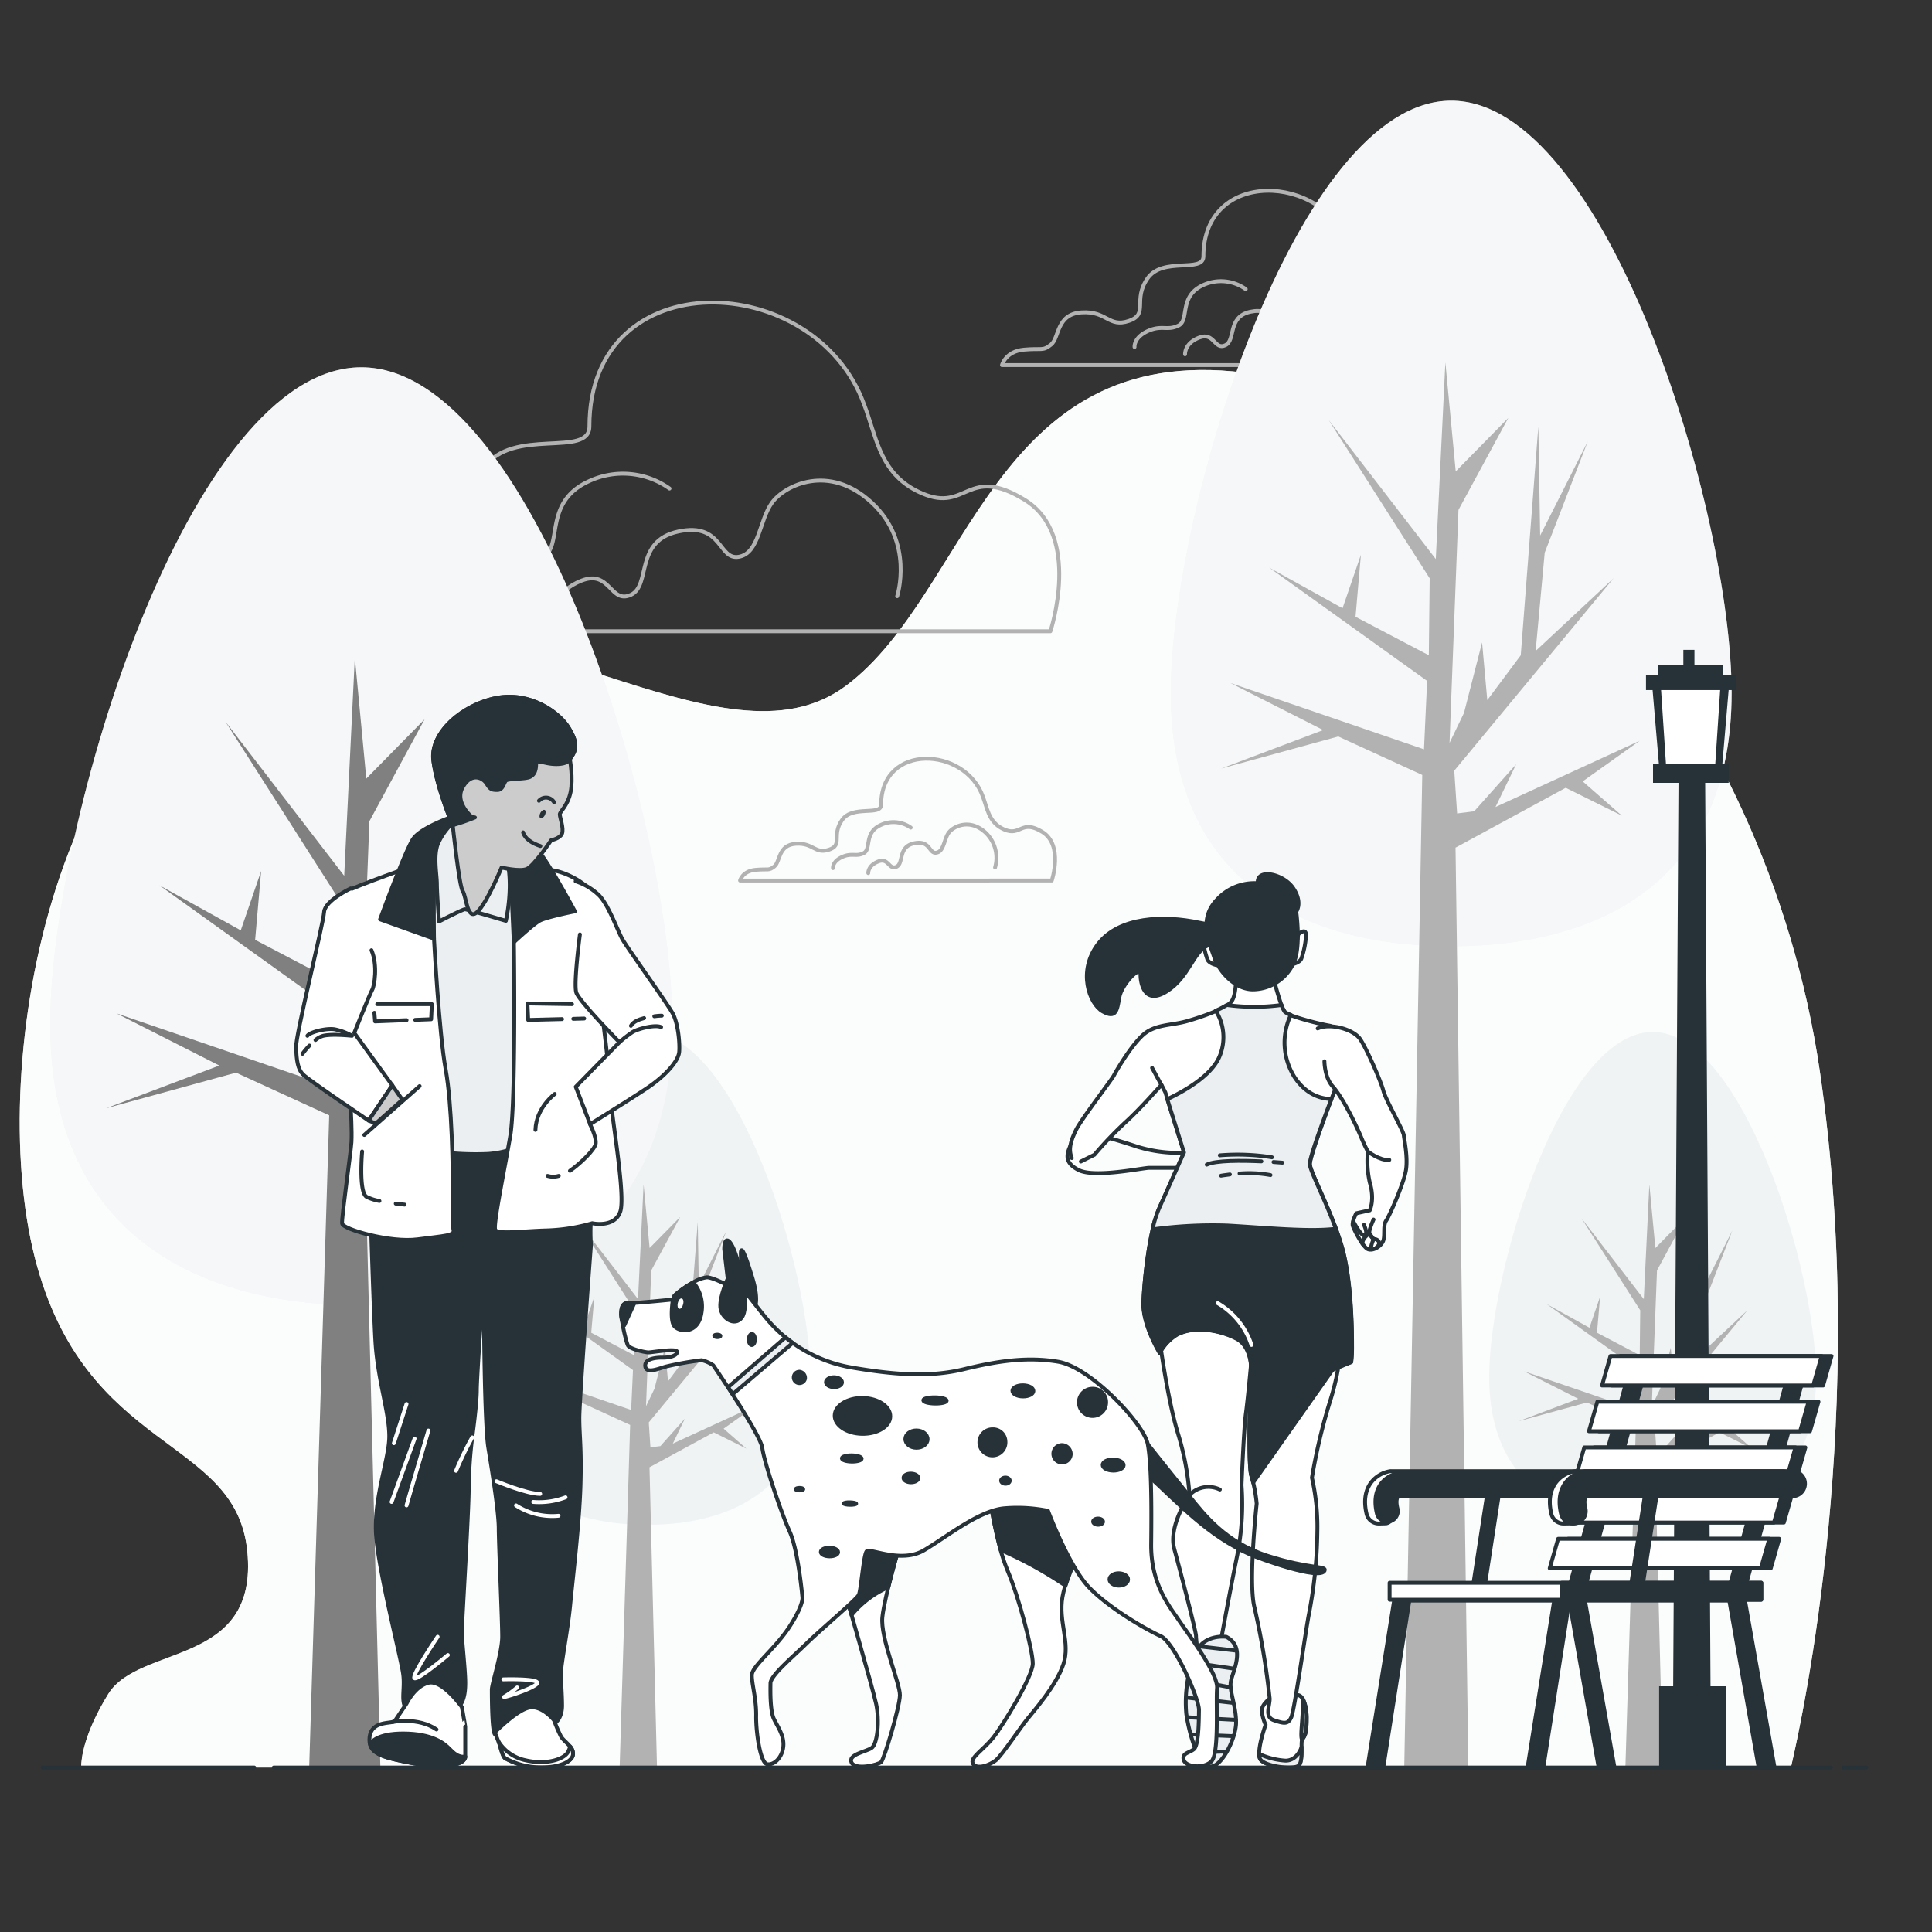 <svg xmlns="http://www.w3.org/2000/svg" viewBox="0 0 500 500"><rect x="0" y="0" width="500" height="500" fill="#333333" stroke="none"/><g id="freepik--background-simple--inject-2"><path d="M64,401.43c3,30-28,24-36,37-6.26,10.17-7,16.66-7,19H463.48c3.15-13.39,20.27-92.54,7.52-180-14-96-84-173-149-181s-71,57-103,81-86-26-145-14-78,111-65,162S61,371.43,64,401.43Z" style="fill:#ECEFF1"></path><path d="M64,401.43c3,30-28,24-36,37-6.26,10.17-7,16.66-7,19H463.48c3.15-13.39,20.27-92.54,7.52-180-14-96-84-173-149-181s-71,57-103,81-86-26-145-14-78,111-65,162S61,371.43,64,401.43Z" style="fill:#fff;opacity:0.8"></path></g><g id="freepik--Clouds--inject-2"><path d="M224.66,107.59c-.31-.94-.63-1.89-1-2.83-12.58-35-71.12-37.41-71.12,5.6,0,8.28-19.88,0-27.34,10.76s.83,17.4-9.11,20.71-10.77-5-23.19-4.14S82.16,150.11,78,153.43s-4.14,1.65-13.25,2.48S54,163.37,54,163.37H271.84s8.28-24.85-6.63-34-14.9,3.31-26.5-1.66C229.13,123.64,227.34,115.85,224.66,107.59Z" style="fill:none;stroke:#b2b2b2;stroke-linecap:round;stroke-linejoin:round"></path><path d="M232.19,154.3s4.51-13.94-6.56-24.2-22.57-4.51-25.85,0-3.28,13.13-8.61,14-4.11-9-15.59-6.56-7,13.94-12.31,16.4-5.33-6.56-12.72-3.69-7,8.21-7,8.21" style="fill:none;stroke:#b2b2b2;stroke-linecap:round;stroke-linejoin:round"></path><path d="M173.27,126.43a20.79,20.79,0,0,0-21-1.82c-11.88,5.48-6.4,16.9-11.88,19.64s-8.22-.46-15.07,2.74-6.39,7.76-6.39,7.76" style="fill:none;stroke:#b2b2b2;stroke-linecap:round;stroke-linejoin:round"></path><path d="M349.57,64.86c-.16-.49-.32-1-.5-1.5-6.66-18.51-37.63-19.78-37.63,3,0,4.38-10.51,0-14.46,5.69s.44,9.2-4.82,11-5.69-2.63-12.26-2.2-5.7,6.58-7.89,8.33-2.19.88-7,1.31-5.7,4-5.7,4H374.53s4.38-13.15-3.5-18-7.89,1.76-14-.87C351.94,73.36,351,69.23,349.57,64.86Z" style="fill:none;stroke:#b2b2b2;stroke-linecap:round;stroke-linejoin:round"></path><path d="M353.56,89.57s2.39-7.37-3.47-12.8-11.94-2.39-13.67,0-1.74,6.94-4.56,7.38-2.17-4.78-8.25-3.47-3.69,7.37-6.51,8.68-2.82-3.48-6.72-2-3.69,4.34-3.69,4.34" style="fill:none;stroke:#b2b2b2;stroke-linecap:round;stroke-linejoin:round"></path><path d="M322.39,74.83a11,11,0,0,0-11.11-1C305,76.76,307.9,82.8,305,84.25s-4.35-.24-8,1.45-3.38,4.11-3.38,4.11" style="fill:none;stroke:#b2b2b2;stroke-linecap:round;stroke-linejoin:round"></path><path d="M254.73,207.22q-.16-.53-.36-1.05c-4.66-13-26.33-13.86-26.33,2.07,0,3.07-7.36,0-10.13,4s.31,6.44-3.37,7.66-4-1.84-8.59-1.53-4,4.6-5.52,5.83-1.53.61-4.91.92-4,2.76-4,2.76H272.2s3.07-9.2-2.45-12.58-5.52,1.23-9.82-.61C256.39,213.16,255.72,210.27,254.73,207.22Z" style="fill:none;stroke:#b2b2b2;stroke-linecap:round;stroke-linejoin:round"></path><path d="M257.52,224.51a9,9,0,0,0-2.43-9c-4.1-3.8-8.35-1.67-9.57,0s-1.22,4.86-3.19,5.17-1.52-3.35-5.77-2.43-2.59,5.16-4.56,6.07-2-2.43-4.71-1.37-2.58,3-2.58,3" style="fill:none;stroke:#b2b2b2;stroke-linecap:round;stroke-linejoin:round"></path><path d="M235.7,214.19a7.7,7.7,0,0,0-7.78-.67c-4.4,2-2.37,6.25-4.4,7.27s-3-.17-5.58,1-2.36,2.88-2.36,2.88" style="fill:none;stroke:#b2b2b2;stroke-linecap:round;stroke-linejoin:round"></path></g><g id="freepik--Trees--inject-2"><path d="M209.73,356.44c0,27.54-18.93,38.17-42.29,38.17S125.15,384,125.15,356.44s18.94-89.36,42.29-89.36S209.73,328.89,209.73,356.44Z" style="fill:#ECEFF1"></path><path d="M209.73,356.44c0,27.54-18.93,38.17-42.29,38.17S125.15,384,125.15,356.44s18.94-89.36,42.29-89.36S209.73,328.89,209.73,356.44Z" style="fill:#fff;opacity:0.23"></path><polygon points="166.56 306.55 165.12 336.21 148.97 315.25 164.2 339.11 164.07 350.72 153.01 344.91 153.82 335.56 151.05 343.62 139.99 337.5 163.81 354.58 163.34 364.9 134.15 354.91 148.13 362 132.76 367.8 150.41 362.97 163.08 368.77 160.36 457.43 170.03 457.43 168.09 379.73 184.71 370.7 193.16 374.9 187.27 369.74 195.88 363.61 174.12 373.61 177.24 367.16 170.91 374.25 168.33 374.57 167.9 368.13 191.92 339.11 180.18 350.07 181.54 335.24 188.03 318.48 180.85 332.66 180.58 316.22 177.93 350.72 172.88 357.49 172.09 348.78 169.37 359.42 167.19 363.93 168.54 328.79 176.05 314.93 168.12 322.99 166.56 306.55" style="fill:#b2b2b2"></polygon><path d="M470,356.44c0,27.54-18.94,38.17-42.29,38.17s-42.3-10.63-42.3-38.17,18.94-89.36,42.3-89.36S470,328.89,470,356.44Z" style="fill:#ECEFF1"></path><path d="M470,356.44c0,27.54-18.94,38.17-42.29,38.17s-42.3-10.63-42.3-38.17,18.94-89.36,42.3-89.36S470,328.89,470,356.44Z" style="fill:#fff;opacity:0.23"></path><polygon points="426.85 306.55 425.41 336.21 409.26 315.25 424.49 339.11 424.36 350.72 413.3 344.91 414.11 335.56 411.35 343.62 400.28 337.5 424.1 354.58 423.63 364.9 394.45 354.91 408.43 362 393.05 367.8 410.7 362.97 423.37 368.77 420.65 457.43 430.32 457.43 428.39 379.73 445 370.7 453.45 374.9 447.57 369.74 456.17 363.61 434.41 373.61 437.53 367.16 431.2 374.25 428.63 374.57 428.19 368.13 452.22 339.11 440.47 350.07 441.83 335.24 448.33 318.48 441.15 332.66 440.87 316.22 438.22 350.72 433.18 357.49 432.39 348.78 429.66 359.42 427.48 363.93 428.83 328.79 436.34 314.93 428.41 322.99 426.85 306.55" style="fill:#b2b2b2"></polygon><path d="M448.14,179.39c0,47.27-32.49,65.5-72.57,65.5S303,226.66,303,179.39,335.49,26.06,375.57,26.06,448.14,132.12,448.14,179.39Z" style="fill:#ECEFF1"></path><path d="M448.14,179.39c0,47.27-32.49,65.5-72.57,65.5S303,226.66,303,179.39,335.49,26.06,375.57,26.06,448.14,132.12,448.14,179.39Z" style="fill:#fff;opacity:0.5"></path><polygon points="374.06 93.79 371.58 144.68 343.88 108.72 370 149.66 369.78 169.58 350.81 159.62 352.2 143.58 347.45 157.41 328.47 146.9 369.34 176.22 368.53 193.92 318.45 176.77 342.44 188.94 316.05 198.9 346.34 190.6 368.08 200.56 363.42 457.43 380.01 457.43 376.69 219.37 405.2 203.88 419.71 211.07 409.6 202.22 424.36 191.71 387.03 208.86 392.38 197.79 381.52 209.96 377.1 210.52 376.36 199.45 417.58 149.66 397.42 168.47 399.77 143.02 410.91 114.25 398.59 138.6 398.12 110.38 393.57 169.58 384.91 181.19 383.56 166.26 378.88 184.51 375.14 192.26 377.45 131.96 390.34 108.17 376.74 122 374.06 93.79" style="fill:#b2b2b2"></polygon><path d="M174,265.17c0,52.44-36,72.66-80.51,72.66S13,317.61,13,265.17,49.05,95.06,93.51,95.06,174,212.72,174,265.17Z" style="fill:#ECEFF1"></path><path d="M174,265.17c0,52.44-36,72.66-80.51,72.66S13,317.61,13,265.17,49.05,95.06,93.51,95.06,174,212.72,174,265.17Z" style="fill:#fff;opacity:0.5"></path><polygon points="91.83 170.19 89.08 226.66 58.35 186.77 87.33 232.18 87.08 254.28 66.03 243.23 67.58 225.43 62.31 240.78 41.25 229.12 86.59 261.64 85.69 281.28 30.14 262.26 56.76 275.76 27.48 286.81 61.08 277.6 85.2 288.65 80.02 457.43 98.44 457.43 94.75 309.51 126.38 292.33 142.47 300.31 131.26 290.49 147.64 278.83 106.22 297.85 112.16 285.58 100.1 299.08 95.2 299.7 94.39 287.42 140.11 232.18 117.75 253.05 120.35 224.82 132.71 192.9 119.04 219.91 118.52 188.61 113.48 254.28 103.87 267.17 102.37 250.6 97.18 270.85 93.03 279.44 95.6 212.54 109.89 186.15 94.8 201.5 91.83 170.19" style="fill:gray"></polygon></g><g id="freepik--Streetlight--inject-2"><polygon points="442.77 451.33 432.93 451.33 434.4 201.53 441.29 201.53 442.77 451.33" style="fill:#263238"></polygon><polygon points="445.52 200.32 429.54 200.32 427.54 176.84 447.52 176.84 445.52 200.32" style="fill:#263238"></polygon><polygon points="443.74 200.32 431.32 200.32 429.77 176.84 445.29 176.84 443.74 200.32" style="fill:#fff"></polygon><rect x="425.98" y="174.68" width="23.23" height="3.91" style="fill:#263238"></rect><rect x="427.8" y="197.77" width="19.57" height="4.83" style="fill:#263238"></rect><rect x="429.11" y="172.07" width="16.7" height="2.61" style="fill:#263238"></rect><rect x="435.65" y="168.18" width="2.87" height="3.91" style="fill:#263238"></rect><rect x="429.38" y="436.4" width="17.32" height="21.02" style="fill:#263238"></rect></g><g id="freepik--Bench--inject-2"><path d="M356.82,394.29a3.24,3.24,0,0,1-3.15-2.49c-.75-3.18-.41-5.83,1-7.9a7.78,7.78,0,0,1,5.12-3.16,2.83,2.83,0,0,1,.41,0h53.36a3.24,3.24,0,0,1,0,6.48h-53a1.11,1.11,0,0,0-.58.43c-.15.23-.44.94,0,2.68s.58,3.48-1.16,3.9C358.56,394.26,357.07,394.29,356.82,394.29Z" style="fill:#fff;stroke:#263238;stroke-linecap:round;stroke-linejoin:round"></path><path d="M359,394.29a3.24,3.24,0,0,1-3.15-2.49c-.75-3.18-.41-5.83,1-7.9a7.78,7.78,0,0,1,5.12-3.16,2.83,2.83,0,0,1,.41,0h53.36a3.24,3.24,0,0,1,0,6.48h-53a1.11,1.11,0,0,0-.58.43c-.15.23-.44.94,0,2.68a3.24,3.24,0,0,1-2.4,3.9A3.2,3.2,0,0,1,359,394.29Z" style="fill:#263238"></path><line x1="382.77" y1="410.25" x2="386.63" y2="385.19" style="fill:none;stroke:#263238;stroke-linecap:round;stroke-linejoin:round;stroke-width:4px"></line><path d="M455.14,457.43h4.11l-8-45.16,16.06-57.73-3.83-1.07-16.2,58.24a2,2,0,0,0,0,1Z" style="fill:#263238;stroke:#263238;stroke-linecap:round;stroke-linejoin:round"></path><path d="M399.41,457.43l6.73-43.2h43.07v-4H404.55a2,2,0,0,0-1.94,1.56l-7.28,45.62Z" style="fill:#263238;stroke:#263238;stroke-linecap:round;stroke-linejoin:round"></path><path d="M358,457.43l6.74-43.2H407.8v-4H363.14a2,2,0,0,0-1.95,1.56l-7.28,45.62Z" style="fill:#263238;stroke:#263238;stroke-linecap:round;stroke-linejoin:round"></path><path d="M413.73,457.43h4.1l-8-45.16,16.06-57.73-3.83-1.07-16.21,58.24a2.07,2.07,0,0,0,0,1Z" style="fill:#263238;stroke:#263238;stroke-linecap:round;stroke-linejoin:round"></path><polygon points="417.16 358.57 471.82 358.57 474 350.94 419.34 350.94 417.16 358.57" style="fill:#263238;stroke:#263238;stroke-linecap:round;stroke-linejoin:round"></polygon><polygon points="413.77 370.4 468.43 370.4 470.62 362.77 415.95 362.77 413.77 370.4" style="fill:#263238;stroke:#263238;stroke-linecap:round;stroke-linejoin:round"></polygon><polygon points="410.38 382.22 465.05 382.22 467.23 374.59 412.57 374.59 410.38 382.22" style="fill:#263238;stroke:#263238;stroke-linecap:round;stroke-linejoin:round"></polygon><polygon points="407 394.04 461.66 394.04 463.85 386.42 409.18 386.42 407 394.04" style="fill:#263238;stroke:#263238;stroke-linecap:round;stroke-linejoin:round"></polygon><polygon points="403.61 405.87 458.28 405.87 460.46 398.24 405.8 398.24 403.61 405.87" style="fill:#263238;stroke:#263238;stroke-linecap:round;stroke-linejoin:round"></polygon><polygon points="414.6 358.57 469.26 358.57 471.44 350.94 416.78 350.94 414.6 358.57" style="fill:#fff;stroke:#263238;stroke-linecap:round;stroke-linejoin:round"></polygon><polygon points="411.21 370.4 465.87 370.4 468.06 362.77 413.39 362.77 411.21 370.4" style="fill:#fff;stroke:#263238;stroke-linecap:round;stroke-linejoin:round"></polygon><polygon points="407.82 382.22 462.49 382.22 464.67 374.59 410.01 374.59 407.82 382.22" style="fill:#fff;stroke:#263238;stroke-linecap:round;stroke-linejoin:round"></polygon><polygon points="404.44 394.04 459.1 394.04 461.29 386.42 406.62 386.42 404.44 394.04" style="fill:#fff;stroke:#263238;stroke-linecap:round;stroke-linejoin:round"></polygon><polygon points="401.06 405.87 455.72 405.87 457.9 398.24 403.24 398.24 401.06 405.87" style="fill:#fff;stroke:#263238;stroke-linecap:round;stroke-linejoin:round"></polygon><rect x="359.63" y="409.62" width="96.19" height="4.38" style="fill:#fff;stroke:#263238;stroke-linecap:round;stroke-linejoin:round"></rect><rect x="404.2" y="409.62" width="51.62" height="4.38" style="fill:#263238;stroke:#263238;stroke-linecap:round;stroke-linejoin:round"></rect><line x1="423.62" y1="410.25" x2="427.49" y2="385.19" style="fill:none;stroke:#263238;stroke-linecap:round;stroke-linejoin:round;stroke-width:4px"></line><path d="M404.63,394.29a3.23,3.23,0,0,1-3.14-2.49c-.76-3.18-.41-5.83,1-7.9a7.76,7.76,0,0,1,5.12-3.16,2.69,2.69,0,0,1,.4,0H461.4a3.24,3.24,0,0,1,0,6.48h-53a1.17,1.17,0,0,0-.59.43c-.14.23-.43.94,0,2.68s.95,3.48-.79,3.9C406.75,394.26,404.88,394.29,404.63,394.29Z" style="fill:#fff;stroke:#263238;stroke-linecap:round;stroke-linejoin:round"></path><path d="M407.1,394.29A3.25,3.25,0,0,1,404,391.8c-.75-3.18-.41-5.83,1-7.9a7.76,7.76,0,0,1,5.12-3.16,2.69,2.69,0,0,1,.4,0h53.37a3.24,3.24,0,0,1,0,6.48h-53a1.13,1.13,0,0,0-.59.43c-.14.23-.44.94,0,2.68a3.24,3.24,0,0,1-2.4,3.9A3.35,3.35,0,0,1,407.1,394.29Z" style="fill:#263238;stroke:#263238;stroke-linecap:round;stroke-linejoin:round"></path></g><g id="freepik--character-2--inject-2"><path d="M285.37,294.05s3.12.78,9,2.73a36.44,36.44,0,0,0,12.09,1.55s2.33-1,2.53-.39a28,28,0,0,1-.2,4.29h-11.3c-1.75,0-14.12,2.68-18.31.59-3.9-1.95-3.32-4.29-1.56-7.41s6.43-2,6.43-2Z" style="fill:none;stroke:#263238;stroke-linecap:round;stroke-linejoin:round"></path><path d="M328.6,439.61s-2.06,1.53-2.06,3.08a11.24,11.24,0,0,0,1,3.68s-2.52,7-1.36,8.9S334.67,458,336,457s.58-6,1-6.77,1.16-1,1.16-5.23-1.16-7-3.09-6.19S328.6,439.61,328.6,439.61Z" style="fill:#fff;stroke:#263238;stroke-linecap:round;stroke-linejoin:round"></path><path d="M338.15,445a11.62,11.62,0,0,0-.91-5.16,8.27,8.27,0,0,0-.05.9c0,4.45-.78,8.71-.2,9.49C337.38,449.46,338.15,449.27,338.15,445Z" style="fill:#ECEFF1;stroke:#263238;stroke-linecap:round;stroke-linejoin:round"></path><path d="M336,457c.91-.64.86-3.09.85-4.88-.52,1.58-1.88,3.53-4.14,3.53a19.21,19.21,0,0,1-6.87-1.74,2.85,2.85,0,0,0,.29,1.35C327.31,457.21,334.67,458,336,457Z" style="fill:#ECEFF1;stroke:#263238;stroke-linecap:round;stroke-linejoin:round"></path><path d="M323.88,348.07s-1.17,30.13-.05,33.77a38.17,38.17,0,0,1,1.4,7.29s-2.24,20.47-.56,26.92a202.4,202.4,0,0,1,3.93,23.56c0,2-1.41,4.76,1.12,5.6s3.64,1.13,4.48-.84,3.65-21.87,4.49-26.35a118.5,118.5,0,0,0,2.24-21.59,57.65,57.65,0,0,0-1.4-14A151.34,151.34,0,0,1,344,363.34c2.8-8.69,2.8-13.74,2.8-13.74Z" style="fill:#fff;stroke:#263238;stroke-linecap:round;stroke-linejoin:round"></path><path d="M346.82,349.61l-.16,0-22.78-1.52s-1.17,30.13-.05,33.77c.19.62.35,1.23.49,1.82L346.63,352C346.81,350.48,346.82,349.64,346.82,349.61Z" style="fill:#263238;stroke:#263238;stroke-linecap:round;stroke-linejoin:round"></path><path d="M300,346s2,15.43,4.76,24.68a71.86,71.86,0,0,1,3.09,16.26s-5.61,7.85-3.93,14,5.61,21.31,5.61,22.43.84,7.57.84,7.57l5.05-3.36s2.8-15.42,4.76-25a68.42,68.42,0,0,0,1.13-18.22s.56-14.3,1.12-18.51,1.4-13.46,1.4-13.46,1.12-8.13,1.12-10.65-14-5.89-18.79-2.81A15.68,15.68,0,0,0,300,346Z" style="fill:#fff;stroke:#263238;stroke-linecap:round;stroke-linejoin:round"></path><path d="M307.85,386.89a6.8,6.8,0,0,1,7.85-1.4" style="fill:none;stroke:#263238;stroke-linecap:round;stroke-linejoin:round"></path><path d="M277.38,299.7c-1-2.34-.19-4.68,1.17-7.41s9.16-12.86,9.74-14,4.49-7.79,7.6-10.52,7.21-2.34,11.3-3.5,10.14-3.32,11.5-5.07,1.17-6.63,1.17-6.63h9.55s2.14,8.38,3.11,9.36,8.19,2.92,11.5,3.5,4.87,8.38,2.53,14S339,299.31,339,301.26s5.45,11.88,8.18,21,2.73,23,2.73,25.92a33.24,33.24,0,0,1-.2,4.28s-4.28,1.76-5.65,2.34-15.39,1.36-17.73.78a12,12,0,0,1-2.48-.72s.34-6.29-3.76-8.44-10.91-3.51-15.58-1a12.44,12.44,0,0,0-4.35,4.67s-4.42-7.21-4.23-13.05,1.56-18.71,4.1-24.36,6.43-14.42,6.43-14.42l-4.88-15.58-1-1.95s-5.65,6.43-9.35,9.74a100.05,100.05,0,0,0-8,8.38l-3.51,1.75" style="fill:#fff;stroke:#263238;stroke-linecap:round;stroke-linejoin:round"></path><line x1="300.57" y1="280.8" x2="298.16" y2="276.36" style="fill:none;stroke:#263238;stroke-linecap:round;stroke-linejoin:round"></line><path d="M344.73,315.47c-3.59,0-13.63-.15-26.62-.77a82.69,82.69,0,0,0-19.17,1c-1.86,6.37-2.88,16.43-3.05,21.41-.19,5.84,4.23,13.05,4.23,13.05a12.44,12.44,0,0,1,4.35-4.67c4.67-2.54,11.49-1.17,15.58,1s3.76,8.44,3.76,8.44a12,12,0,0,0,2.48.72c2.34.58,16.37-.19,17.73-.78s5.65-2.34,5.65-2.34a33.24,33.24,0,0,0,.2-4.28c0-2.93,0-16.76-2.73-25.92C346.46,320,345.62,317.71,344.73,315.47Z" style="fill:#263238;stroke:#263238;stroke-linecap:round;stroke-linejoin:round"></path><path d="M315.14,337.26a19.6,19.6,0,0,1,8.74,10.81" style="fill:none;stroke:#fff;stroke-linecap:round;stroke-linejoin:round"></path><path d="M345.71,318c-2.86-7.77-6.75-15.14-6.75-16.78s3.11-10.27,5.61-16.81c-2.29,0-6.35-.85-9.51-5.6a16.69,16.69,0,0,1-1-16.15,5.65,5.65,0,0,1-1.55-.8,6.39,6.39,0,0,1-.85-1.77,53,53,0,0,1-14.15,0,21.15,21.15,0,0,1-2.88,1.48,12.79,12.79,0,0,1,.93,11.95c-2.16,5-9.31,9-13.47,10.94l4.32,13.8s-3.9,8.77-6.43,14.42a30.4,30.4,0,0,0-1.71,5.49,113.77,113.77,0,0,1,19.44-1C327.39,317.72,338.92,318.87,345.71,318Z" style="fill:#ECEFF1;stroke:#263238;stroke-linecap:round;stroke-linejoin:round"></path><path d="M315.68,299a56.86,56.86,0,0,1,13.5.51" style="fill:none;stroke:#263238;stroke-linecap:round;stroke-linejoin:round"></path><path d="M326.45,300.56c-5-.23-11.86-.3-14.15.85" style="fill:none;stroke:#263238;stroke-linecap:round;stroke-linejoin:round"></path><path d="M331.88,300.9s-.89-.08-2.3-.17" style="fill:none;stroke:#263238;stroke-linecap:round;stroke-linejoin:round"></path><path d="M320.8,303.71a30.52,30.52,0,0,1,8,.4" style="fill:none;stroke:#263238;stroke-linecap:round;stroke-linejoin:round"></path><path d="M316,304.27s.9-.16,2.3-.33" style="fill:none;stroke:#263238;stroke-linecap:round;stroke-linejoin:round"></path><path d="M342.76,274.66s0,4.11,2.12,6.47,5,7.63,7.35,13.08A36.49,36.49,0,0,0,354,298a25.53,25.53,0,0,0,.49,8c1.37,4.57,0,7.23,0,7.23L351,314s-1.18,2.25-.9,3.21,2.63,5.64,4,6.11,3.45-.89,3.91-2.3-.13-3.9.74-5.14,4.63-9.79,5.13-13.16-.48-7.78-.58-8.94-4.7-9.18-5.28-11.48-4.25-10.78-6-13.37-7.79-4.22-11-2.77" style="fill:#fff;stroke:#263238;stroke-linecap:round;stroke-linejoin:round"></path><path d="M354,298s3.12,2.45,5.55,2.18" style="fill:none;stroke:#263238;stroke-linecap:round;stroke-linejoin:round"></path><path d="M350.22,316.07s2.12,4.12,3,3.65S353,317,353,317" style="fill:none;stroke:#263238;stroke-linecap:round;stroke-linejoin:round"></path><path d="M355.47,315.62s-1.32,2.85-1.06,3.61a4.16,4.16,0,0,0,1.1,1.47,1.31,1.31,0,0,1,1.3.59c.46.74-.53,1.49-.53,1.49" style="fill:none;stroke:#263238;stroke-linecap:round;stroke-linejoin:round"></path><path d="M352.62,321.91c-.13-1.52,1.79-2.68,1.79-2.68l1.1,1.47a7.71,7.71,0,0,0-.74,2.46" style="fill:none;stroke:#263238;stroke-linecap:round;stroke-linejoin:round"></path><path d="M336,241.79s2-1.83,2,.21a21.78,21.78,0,0,1-1.22,6.11c-.41,1-2.24,1.42-2.24,1.42Z" style="fill:#fff;stroke:#263238;stroke-linecap:round;stroke-linejoin:round"></path><path d="M313.26,242s-2-1.84-2,.2a21.35,21.35,0,0,0,1.22,6.11c.41,1,2.24,1.43,2.24,1.43Z" style="fill:#fff;stroke:#263238;stroke-linecap:round;stroke-linejoin:round"></path><path d="M325.51,228.59A13,13,0,0,0,315,232.78c-4.87,5-2.14,10.9-.78,14.89s5.65,8.59,10.33,8.38a11.68,11.68,0,0,0,10.52-7.54c1.56-4.41.39-12.58.39-12.58s1.75-2.31-.78-6.08S325.12,224.61,325.51,228.59Z" style="fill:#263238;stroke:#263238;stroke-linecap:round;stroke-linejoin:round"></path><path d="M322.62,238s-3.12,2.73-12.28.78-20.65-1.56-26.11,5.46-2.34,15.58,1.17,17.53,3.7-.39,4.29-3.7,5.45-8.38,5.45-6,1,8.18,6.82,4.48,6.82-10.33,10.72-11.88,3.7-.59,7-.2S325.34,237.56,322.62,238Z" style="fill:#263238;stroke:#263238;stroke-linecap:round;stroke-linejoin:round"></path><path d="M317.38,423.62s-5.61-.84-7.85,3.93a33.39,33.39,0,0,0-2.52,16c.56,3.93,2.52,12.06,5.6,13.46s7.29-7,7.29-11.22-1.68-7.85-1.4-10.37S322.71,426.43,317.38,423.62Z" style="fill:#ECEFF1;stroke:#263238;stroke-linecap:round;stroke-linejoin:round"></path><line x1="310.29" y1="426.07" x2="319.81" y2="427.17" style="fill:none;stroke:#263238;stroke-linecap:round;stroke-linejoin:round"></line><line x1="308.52" y1="430.27" x2="319.14" y2="431.82" style="fill:none;stroke:#263238;stroke-linecap:round;stroke-linejoin:round"></line><line x1="307.85" y1="434.7" x2="318.48" y2="436.69" style="fill:none;stroke:#263238;stroke-linecap:round;stroke-linejoin:round"></line><line x1="307.19" y1="439.35" x2="318.92" y2="440.68" style="fill:none;stroke:#263238;stroke-linecap:round;stroke-linejoin:round"></line><line x1="307.41" y1="444.44" x2="319.81" y2="445.1" style="fill:none;stroke:#263238;stroke-linecap:round;stroke-linejoin:round"></line><line x1="308.3" y1="448.87" x2="319.14" y2="449.31" style="fill:none;stroke:#263238;stroke-linecap:round;stroke-linejoin:round"></line><line x1="309.85" y1="453.52" x2="317.15" y2="453.29" style="fill:none;stroke:#263238;stroke-linecap:round;stroke-linejoin:round"></line></g><g id="freepik--Dog--inject-2"><path d="M256.19,387.71s1.61,11.78,4.56,18.73,6.58,20.81,6.53,24.13-7.62,15.82-10.23,19.1-6.22,5.27-5.22,6.82,4.34.33,5.89-.93,6.24-8.31,8.07-10.58,7.53-8.69,9.41-14.28-1.36-11-.24-17.39,6.66-17,6.66-17,4-10.93-6.94-13.66S256.19,387.71,256.19,387.71Z" style="fill:#fff;stroke:#263238;stroke-linecap:round;stroke-linejoin:round"></path><path d="M274.68,382.63c-10.95-2.73-18.49,5.08-18.49,5.08A114.67,114.67,0,0,0,259,401.15a102.47,102.47,0,0,1,15.77,8.56c.32.21.65.41,1,.6a98.57,98.57,0,0,1,5.92-14S285.63,385.36,274.68,382.63Z" style="fill:#263238;stroke:#263238;stroke-linecap:round;stroke-linejoin:round"></path><path d="M218.5,411.4s7.27,25.16,8.23,29.52.37,10.47-1.18,11.47-6.16,1.69-5.17,3.75,6.89.62,7.67-.14,4.8-14.21,4.85-17.28-5.14-14.9-4.54-20.26,4.38-18.59,4.91-19.61-7.81-7.53-12.75-2S218.5,411.4,218.5,411.4Z" style="fill:#fff;stroke:#263238;stroke-linecap:round;stroke-linejoin:round"></path><path d="M220.52,396.86c-5,5.55-2,14.54-2,14.54s.79,2.73,1.88,6.54a25.76,25.76,0,0,1,8.28-6.6l1.24-.61c1.32-5.45,3-11.22,3.37-11.88C233.8,397.84,225.46,391.32,220.52,396.86Z" style="fill:#263238;stroke:#263238;stroke-linecap:round;stroke-linejoin:round"></path><path d="M195.11,338.69s1.55-1.51-.39-7.93-2.93-8.48-3-6.43a62.06,62.06,0,0,1-.4,9.19c-.59,5.11-.09,5.88,1.69,6.42A1.53,1.53,0,0,0,195.11,338.69Z" style="fill:#263238;stroke:#263238;stroke-linecap:round;stroke-linejoin:round"></path><path d="M297.05,373.78s7,8.8,10.78,13.46,9.27,11.91,20.21,15.4,15.3,2.54,14.77,3.82c-1.16,2.69-17.1-3.19-19.2-4.13-11.09-4.93-18.25-12.9-26.93-20.89" style="fill:#263238;stroke:#263238;stroke-linecap:round;stroke-linejoin:round"></path><path d="M313.5,455.85c-2.08,2-6.67,1.43-7.15-.37s1.3-1.76,2.6-2.77,1.3-7.4,1.34-10.22-6.37-17.48-9.92-19.07-13.19-7.1-18.47-12.55S271.22,391,271.22,391a39.9,39.9,0,0,0-11-.68c-6.65.4-15.2,7.43-21.13,10.91s-14.05-.73-14.83.28-1.43,10-2,11.22-9.86,9-13.5,12.57-9.33,8.29-9.36,10.33-.11,7.15.88,9.22,2.74,4.39,2.44,7.19-2.37,4.82-4.16,4.53-2.94-8.22-2.87-12.56-1.15-8.21-1.11-10.5,6-6.81,9.65-12.38,3.45-7.61,3.45-7.61-1.09-12.29-3.32-17.18-6.61-18-7.07-21.58-12.7-21.42-12.7-21.42a9.09,9.09,0,0,0-3-1.32,83.51,83.51,0,0,0-9.23,1.64c-1.8.48-5.14,2-5.37-.08s3.1-2.25,4.64-2.23,3.58-.45,3.6-1.48-6.65.15-7.41.14-4.86-.84-5.34-1.87-1.94-6.93-1.65-9.23,2.32-1.75,3.35-1.73,10-.87,10-.87l.27-.76c.16-.48,2.64-2.39,5-3.69a8.59,8.59,0,0,1,3.51-1.29c2.29,0,10.9,5,10.9,5s3,3.88,4.52,5.69a36.78,36.78,0,0,0,21.78,12.61c13,2.25,21.43,2.39,29.39.46s15.9-3.32,24.31-1.91,22.24,16.2,23.18,21.32,1,15.36.88,25.83,4.88,16.32,7.19,19.78c2.08,3.1,10.18,13.72,9.86,17.56S315.57,453.84,313.5,455.85Z" style="fill:#fff;stroke:#263238;stroke-linecap:round;stroke-linejoin:round"></path><path d="M187.42,323.24l.91,7.68s-2.12,4.57-1.91,7.38,3.75,5.17,5.58,2.65.17-10.48-1.29-15.36S187.48,319.4,187.42,323.24Z" style="fill:#263238;stroke:#263238;stroke-linecap:round;stroke-linejoin:round"></path><path d="M181.54,339.76c-.85,5.61-5.7,5-7,3.46s-.4-6.9-.4-6.9l.27-.76c.16-.48,2.64-2.39,5-3.69A9.64,9.64,0,0,1,181.54,339.76Z" style="fill:#263238;stroke:#263238;stroke-linecap:round;stroke-linejoin:round"></path><path d="M176.79,337.53c-.16.74-.59,1.27-1,1.19s-.54-.75-.38-1.49.6-1.27,1-1.19S177,336.79,176.79,337.53Z" style="fill:#fff"></path><path d="M164.2,337.19,161.55,343a5.5,5.5,0,0,1-.7-4.1C161.4,336.63,163.17,337.18,164.2,337.19Z" style="fill:#263238;stroke:#263238;stroke-linecap:round;stroke-linejoin:round"></path><path d="M188.44,359l1.18,1.82,15.53-13.26c-.68-.49-1.3-1-1.87-1.44Z" style="fill:#ECEFF1;stroke:#263238;stroke-linecap:round;stroke-linejoin:round"></path><path d="M230.4,366.55c0,2.56-3.29,4.59-7.26,4.53s-7.16-2.19-7.12-4.75,3.29-4.59,7.26-4.53S230.44,364,230.4,366.55Z" style="fill:#263238;stroke:#263238;stroke-linecap:round;stroke-linejoin:round"></path><path d="M245,362.49c0,.44-1.37.78-3.05.75s-3-.41-3-.85,1.38-.77,3.05-.75S245,362.05,245,362.49Z" style="fill:#263238;stroke:#263238;stroke-linecap:round;stroke-linejoin:round"></path><path d="M240.06,372.48c0,1.24-1.32,2.22-2.91,2.2s-2.86-1.05-2.84-2.29,1.32-2.21,2.91-2.19S240.08,371.25,240.06,372.48Z" style="fill:#263238;stroke:#263238;stroke-linecap:round;stroke-linejoin:round"></path><path d="M260.2,373a3.37,3.37,0,1,1-3.31-3.09A3.2,3.2,0,0,1,260.2,373Z" style="fill:#263238;stroke:#263238;stroke-linecap:round;stroke-linejoin:round"></path><path d="M267.44,360c0,.8-1.24,1.42-2.74,1.4s-2.7-.69-2.69-1.48,1.24-1.42,2.74-1.4S267.46,359.17,267.44,360Z" style="fill:#263238;stroke:#263238;stroke-linecap:round;stroke-linejoin:round"></path><path d="M286.26,362.82a3.52,3.52,0,1,1-3.46-3.41A3.43,3.43,0,0,1,286.26,362.82Z" style="fill:#263238;stroke:#263238;stroke-linecap:round;stroke-linejoin:round"></path><path d="M277.1,376.42a2.25,2.25,0,1,1-2.2-2.43A2.33,2.33,0,0,1,277.1,376.42Z" style="fill:#263238;stroke:#263238;stroke-linecap:round;stroke-linejoin:round"></path><path d="M290.8,379.2c0,.79-1.24,1.42-2.74,1.39s-2.7-.68-2.69-1.48,1.24-1.42,2.74-1.39S290.82,378.4,290.8,379.2Z" style="fill:#263238;stroke:#263238;stroke-linecap:round;stroke-linejoin:round"></path><path d="M261.32,383.21c0,.44-.51.79-1.13.78s-1.11-.37-1.11-.81.52-.8,1.14-.79S261.33,382.77,261.32,383.21Z" style="fill:#263238;stroke:#263238;stroke-linecap:round;stroke-linejoin:round"></path><path d="M223,377.49c0,.44-1.16.78-2.57.76s-2.55-.4-2.55-.84,1.16-.78,2.57-.76S223,377.05,223,377.49Z" style="fill:#263238;stroke:#263238;stroke-linecap:round;stroke-linejoin:round"></path><path d="M237.67,382.52c0,.62-.88,1.1-1.94,1.09s-1.91-.53-1.9-1.15.88-1.11,1.94-1.09S237.68,381.9,237.67,382.52Z" style="fill:#263238;stroke:#263238;stroke-linecap:round;stroke-linejoin:round"></path><path d="M208.33,356.8a1.47,1.47,0,1,1-1.41-1.79A1.61,1.61,0,0,1,208.33,356.8Z" style="fill:#263238;stroke:#263238;stroke-linecap:round;stroke-linejoin:round"></path><path d="M217.91,357.75c0,.7-.95,1.26-2.1,1.24s-2.06-.6-2.05-1.31,1-1.26,2.09-1.25S217.92,357,217.91,357.75Z" style="fill:#263238;stroke:#263238;stroke-linecap:round;stroke-linejoin:round"></path><path d="M195.38,346.68c0,.79-.38,1.43-.82,1.42s-.79-.65-.78-1.45.38-1.43.83-1.42S195.39,345.88,195.38,346.68Z" style="fill:#263238;stroke:#263238;stroke-linecap:round;stroke-linejoin:round"></path><path d="M186.44,345.74c0,.18-.36.31-.8.31s-.8-.16-.8-.34.37-.31.81-.3S186.45,345.56,186.44,345.74Z" style="fill:#263238;stroke:#263238;stroke-linecap:round;stroke-linejoin:round"></path><path d="M221.58,389.14c0,.18-.73.31-1.61.3s-1.59-.17-1.59-.35.72-.31,1.6-.29S221.58,389,221.58,389.14Z" style="fill:#263238;stroke:#263238;stroke-linecap:round;stroke-linejoin:round"></path><path d="M285.46,393.82c0,.45-.59.79-1.29.78s-1.28-.38-1.27-.82.59-.79,1.29-.78S285.46,393.38,285.46,393.82Z" style="fill:#263238;stroke:#263238;stroke-linecap:round;stroke-linejoin:round"></path><path d="M291.94,408.8c0,.88-1.1,1.58-2.43,1.56s-2.38-.76-2.37-1.64,1.1-1.58,2.42-1.56S292,407.91,291.94,408.8Z" style="fill:#263238;stroke:#263238;stroke-linecap:round;stroke-linejoin:round"></path><path d="M216.9,401.7c0,.62-1,1.1-2.25,1.08s-2.23-.53-2.22-1.15,1-1.1,2.25-1.09S216.91,401.08,216.9,401.7Z" style="fill:#263238;stroke:#263238;stroke-linecap:round;stroke-linejoin:round"></path><path d="M207.88,385.41c0,.17-.43.31-1,.3s-1-.16-.95-.33.43-.31,1-.31S207.89,385.23,207.88,385.41Z" style="fill:#263238;stroke:#263238;stroke-linecap:round;stroke-linejoin:round"></path></g><g id="freepik--character-1--inject-2"><path d="M95.38,296.88s1.19,40.54,1.78,50.38,3.58,18.19,3.58,24.45-4.47,16.7-3.28,27.13,6.26,30.11,6.86,34.29-.89,7.45,1.19,9.54,10.14,1.49,12.23,0,2.68-3.88,2.68-7.16-.89-11-.89-13.11,1.78-31,1.78-37.27a117.59,117.59,0,0,1,.9-13.12s1.19-8.65,1.19-12.23,1.79-29.51,1.79-29.51,0,37.27,1.19,44.42,2.69,17,2.69,20.87.89,23.85.89,28-2.68,12.22-2.68,13.71,0,11.33.89,11.63,4.18-2.38,6.26-3.28,9.54,0,9.54,0,1.49-1.19,1.49-4.17-.29-6-.29-8.35,1.79-11.33,2.38-17.59,2.39-21.17,2.68-31-.29-12.82-.29-17.59,3-44.72,3-44.72a46.49,46.49,0,0,1,0-6.56c.3-1.49.59-6,.59-6l-2.08-17.6s-26.84.9-34.59.6-20,0-20,0Z" style="fill:#263238;stroke:#263238;stroke-linecap:round;stroke-linejoin:round"></path><line x1="101.93" y1="373.5" x2="105.21" y2="363.36" style="fill:none;stroke:#fff;stroke-linecap:round;stroke-linejoin:round"></line><path d="M110.88,370.22s-5.37,18.19-5.67,19.38" style="fill:none;stroke:#fff;stroke-linecap:round;stroke-linejoin:round"></path><line x1="107.3" y1="372.31" x2="101.34" y2="388.7" style="fill:none;stroke:#fff;stroke-linecap:round;stroke-linejoin:round"></line><path d="M122.21,372a82.82,82.82,0,0,0-4.18,8.64" style="fill:none;stroke:#fff;stroke-linecap:round;stroke-linejoin:round"></path><path d="M128.47,383.34s7.75,3.28,11.33,3.28" style="fill:none;stroke:#fff;stroke-linecap:round;stroke-linejoin:round"></path><path d="M146.36,387.51A19.12,19.12,0,0,1,138,388.7" style="fill:none;stroke:#fff;stroke-linecap:round;stroke-linejoin:round"></path><path d="M133.54,389.6a17.29,17.29,0,0,0,11,2.68" style="fill:none;stroke:#fff;stroke-linecap:round;stroke-linejoin:round"></path><path d="M130.26,434.62s10.14-.3,8.65,1.19-9.55,3.88-8.35,3.28a23.33,23.33,0,0,0,3.28-2.38" style="fill:none;stroke:#fff;stroke-linecap:round;stroke-linejoin:round"></path><path d="M113.26,423.59s-6.85,10.14-6,10.73,8.65-6,8.65-6" style="fill:none;stroke:#fff;stroke-linecap:round;stroke-linejoin:round"></path><path d="M119.53,441.78s-5.07-7.16-8.65-6.27-5.67,5.37-5.67,5.37l-3,4.47c-.59.9-6-.29-6.56,4.18s3.58,5.36,11.63,6.85,13.12.3,13.12-1.78v-7.76S120.12,445.06,119.53,441.78Z" style="fill:#fff;stroke:#263238;stroke-linecap:round;stroke-linejoin:round"></path><path d="M120.42,454.6c-1.79.29-3-.9-4.17-2.09s-4.18-3.88-11.93-3.88c-6.55,0-8.2,2.13-8.55,2.79.76,2.87,4.78,3.71,11.53,5C115.35,457.88,120.42,456.68,120.42,454.6Z" style="fill:#263238;stroke:#263238;stroke-linecap:round;stroke-linejoin:round"></path><path d="M101.64,445.65s6.56-1.34,11.33,1.94" style="fill:none;stroke:#263238;stroke-linecap:round;stroke-linejoin:round"></path><path d="M143.38,445.2a39.89,39.89,0,0,0,1.79,4.18c.74,1.34,3.28,2.68,3.13,4.62s-3.58,3.43-8.2,3.43a19.09,19.09,0,0,1-9.39-2.39c-.75-.59-1.2-3.13-1.64-4.17s-1-2.54-1-2.54,5.67-5.81,8.95-6.41S143.38,445.2,143.38,445.2Z" style="fill:#fff;stroke:#263238;stroke-linecap:round;stroke-linejoin:round"></path><path d="M148.3,454a2.87,2.87,0,0,0-.73-2c-.14.4-.29.81-.47,1.21-.89,2.09-5.66,3.58-10.88,2.39a11,11,0,0,1-7.15-4.77c.44,1,.89,3.58,1.64,4.17a19.09,19.09,0,0,0,9.39,2.39C144.72,457.43,148.15,455.94,148.3,454Z" style="fill:#fff;stroke:#263238;stroke-linecap:round;stroke-linejoin:round"></path><path d="M139.28,230.39s-4.25-6.26-13.87-6.49-13.86,1.57-15.43,6.26-.89,19.68-.44,20.8,3.13,47,3.13,47a74.45,74.45,0,0,0,13.64.67c6-.45,8.5-2.46,8.5-2.46s4-46.51,4-48.52S139.28,230.39,139.28,230.39Z" style="fill:#ECEFF1;stroke:#263238;stroke-linecap:round;stroke-linejoin:round"></path><path d="M133,243.88s.55,41.29-.93,50-4.47,23.06-3.91,24.36,6.88.37,13.39.19a47.19,47.19,0,0,0,11.72-1.86s5.76,1.3,7.25-3-2.6-26.22-2.6-31.24-3.35-29.57-3.35-29.57.93-18.05-1.12-21.39-7.62-5.77-10.41-6.14-8.74-.93-8.74-.93Z" style="fill:#fff;stroke:#263238;stroke-linecap:round;stroke-linejoin:round"></path><line x1="148.36" y1="263.67" x2="151.19" y2="263.59" style="fill:none;stroke:#263238;stroke-linecap:round;stroke-linejoin:round"></line><polyline points="148.03 259.87 136.5 259.69 136.69 263.96 145.46 263.74" style="fill:none;stroke:#263238;stroke-linecap:round;stroke-linejoin:round"></polyline><path d="M143.57,283.12s-4.84,3.53-5,9.3" style="fill:none;stroke:#263238;stroke-linecap:round;stroke-linejoin:round"></path><path d="M147.5,303c2.79-1.92,6.52-5.61,6.67-7.06.18-1.86-1.49-5-1.49-5" style="fill:none;stroke:#263238;stroke-linecap:round;stroke-linejoin:round"></path><path d="M141.71,304.32a5.08,5.08,0,0,0,2.89,0" style="fill:none;stroke:#263238;stroke-linecap:round;stroke-linejoin:round"></path><path d="M112.32,243s1.3,24.36,3,33.66,1.86,25.85,1.86,30.88-.19,9.29.18,10.78-2.23,1.49-9.3,2.42-19.34-2.6-19.52-4.09,2.23-18.23,2.41-21-.18-8.93-.18-8.93.56-19.15.93-24S87.77,239.79,87.4,237s-.74-4.65,1.86-6.14,19-7.25,19-7.25Z" style="fill:#fff;stroke:#263238;stroke-linecap:round;stroke-linejoin:round"></path><polyline points="105.22 264.02 97.07 264.34 96.89 262.11" style="fill:none;stroke:#263238;stroke-linecap:round;stroke-linejoin:round"></polyline><polyline points="97.63 259.87 111.76 259.87 111.58 263.78 107.45 263.94" style="fill:none;stroke:#263238;stroke-linecap:round;stroke-linejoin:round"></polyline><path d="M102.42,311.5c1.33.17,2.28.26,2.28.26" style="fill:none;stroke:#263238;stroke-linecap:round;stroke-linejoin:round"></path><path d="M93.72,298s-.93,10.42,1.12,11.72a11.85,11.85,0,0,0,3.36,1.09" style="fill:none;stroke:#263238;stroke-linecap:round;stroke-linejoin:round"></path><path d="M117.16,211.33s-8.19,2.79-10.23,5.77-8.56,20.83-8.56,20.83l13.95,5s-.18-13.39.19-17.3,5.58-8.37,10.41-8.37,9.12,8.93,9.3,11.16.75,15.44.75,15.44,5-4.65,6.69-5.58,9.12-2.42,9.12-2.42-6.7-12.46-9.3-15.44-8.37-8.18-13.58-9.48A13.94,13.94,0,0,0,117.16,211.33Z" style="fill:#263238;stroke:#263238;stroke-linecap:round;stroke-linejoin:round"></path><path d="M117.34,212.82a16.24,16.24,0,0,0-4.09,5.76c-1.11,3.17-.18,7.82-.18,10.23s.55,9.67.55,9.67,6.14-3.16,6.7-3.16,10.6,3,10.6,3,2.23-9.49,0-16.93S122.92,208.17,117.34,212.82Z" style="fill:#ECEFF1;stroke:#263238;stroke-linecap:round;stroke-linejoin:round"></path><path d="M147.47,196.45s.93,5,.19,8.56-2.79,5-2.79,5.76,1.12,3.72.56,5-2.79,1.68-2.79,1.68-4.47,6.69-6.33,7.44-6.51-.37-6.51-.37-3.72,9.11-6.32,11.53-2.79-4.1-3.72-5.4-2.6-17.11-2.6-17.11-4.09-9.48-5-16.74,7.62-14.5,16.36-16.18,16.18,3.72,18.6,7.63S149.33,194,147.47,196.45Z" style="fill:#ccc;stroke:#263238;stroke-linecap:round;stroke-linejoin:round"></path><path d="M122,211.33s-4.46-3.72-2.23-7.63,5.21-2.41,6.14-.93,1.3,1.68,2.79,1.68,1.67-1.86,2.23-2.42,4.84-.37,6.14-.93,1.67-1.86,1.67-3.35,2.05,0,5.21,0,3.53-1.3,3.53-1.3c1.86-2.42,2.05-4.28-.37-8.18s-9.86-9.3-18.6-7.63-17.29,8.93-16.36,16.18,5,16.74,5,16.74a57.08,57.08,0,0,0,5.76-2Z" style="fill:#263238;stroke:#263238;stroke-linecap:round;stroke-linejoin:round"></path><path d="M141,211c-.32.58-.84.91-1.15.74s-.31-.79,0-1.38.84-.91,1.15-.73S141.29,210.38,141,211Z" style="fill:#263238"></path><path d="M143.38,207.61a2.42,2.42,0,0,0-3.9-.37" style="fill:none;stroke:#263238;stroke-linecap:round;stroke-linejoin:round"></path><path d="M135.38,215.42s.38,2.23,4.47,3.54" style="fill:none;stroke:#263238;stroke-linecap:round;stroke-linejoin:round"></path><path d="M90.75,229.93s-6.7,3.16-6.88,6.14-7.44,32-7.26,35.15.37,5.39,1.86,6.88S95.4,290,95.4,290l6.13-9.11-9.85-13.58s4.09-10.23,4.65-11.16,1.48-6.32-.19-10.23" style="fill:#fff;stroke:#263238;stroke-linecap:round;stroke-linejoin:round"></path><path d="M81.65,269.15a5.4,5.4,0,0,1,2-1.09c2.42-.56,7.44,0,7.44,0a15.22,15.22,0,0,0-4.46-1.68c-2.24-.37-6.51.75-7.07,1.68" style="fill:none;stroke:#263238;stroke-linecap:round;stroke-linejoin:round"></path><path d="M78.29,272.71a21.61,21.61,0,0,1,1.79-2.12" style="fill:none;stroke:#263238;stroke-linecap:round;stroke-linejoin:round"></path><polygon points="101.53 280.89 104.14 284.61 97.26 290.75 95.4 290 101.53 280.89" style="fill:#ccc;stroke:#263238;stroke-linecap:round;stroke-linejoin:round"></polygon><line x1="108.6" y1="281.08" x2="94.28" y2="293.72" style="fill:none;stroke:#263238;stroke-linecap:round;stroke-linejoin:round"></line><path d="M150.08,241.83s-1.68,12.84-.93,15.07,11.16,12.83,11.16,12.83L149,281.26l3.72,9.67s10.23-6.32,14.69-9.3,8.19-6.88,8.37-9.48-.37-7.44-1.67-9.86-11.72-16.92-13-19.16-3.53-8.74-6-11.34a15.55,15.55,0,0,0-6.14-3.72" style="fill:#fff;stroke:#263238;stroke-linecap:round;stroke-linejoin:round"></path><path d="M160.31,269.73a30.88,30.88,0,0,1,3.34-2.6c1.49-.93,6-2.05,7.44-1.31" style="fill:none;stroke:#263238;stroke-linecap:round;stroke-linejoin:round"></path><path d="M166.7,263.48c-1.49.38-2.89,1-3.42,2" style="fill:none;stroke:#263238;stroke-linecap:round;stroke-linejoin:round"></path><path d="M171.28,262.85s-.82,0-1.95.16" style="fill:none;stroke:#263238;stroke-linecap:round;stroke-linejoin:round"></path></g><g id="freepik--Floor--inject-2"><line x1="477.03" y1="457.43" x2="483" y2="457.43" style="fill:none;stroke:#263238;stroke-linecap:round;stroke-linejoin:round"></line><line x1="70.85" y1="457.43" x2="473.84" y2="457.43" style="fill:none;stroke:#263238;stroke-linecap:round;stroke-linejoin:round"></line><line x1="11" y1="457.43" x2="65.8" y2="457.43" style="fill:none;stroke:#263238;stroke-linecap:round;stroke-linejoin:round"></line></g></svg>